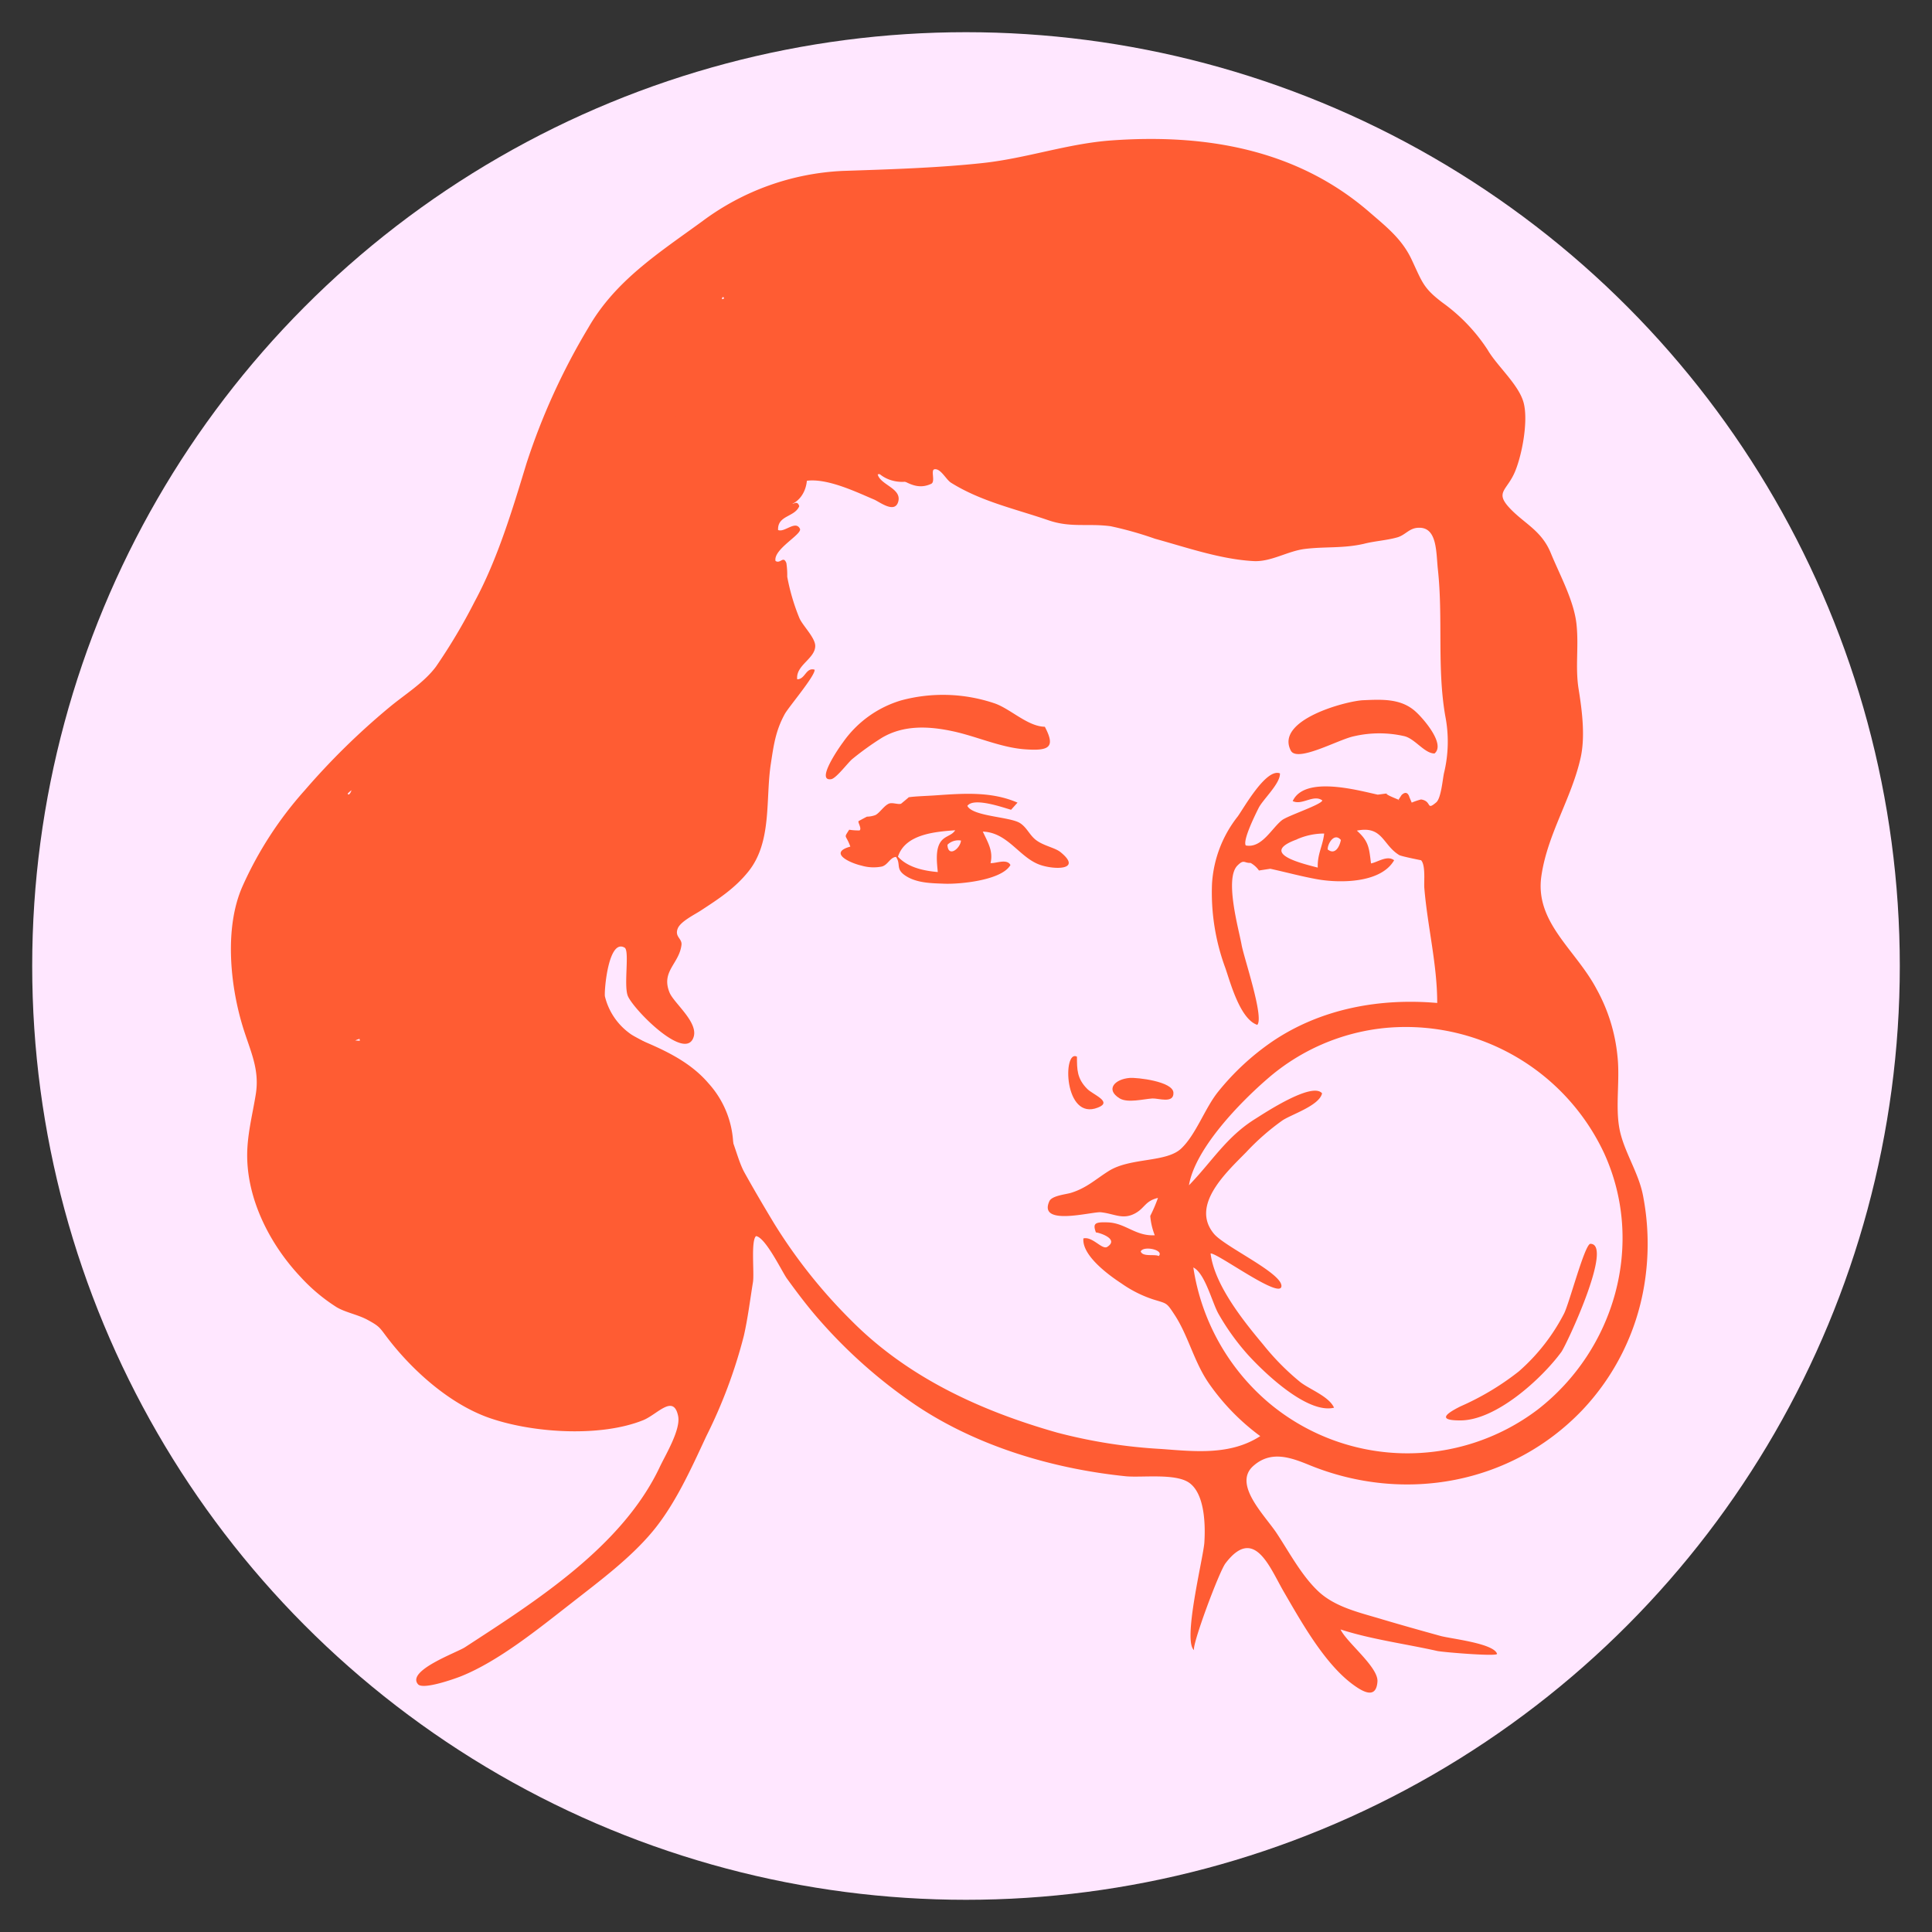 <svg xmlns="http://www.w3.org/2000/svg" viewBox="0 0 300 300"><rect x="0" y="0" width="300" height="300" fill="#333333" stroke="none"/><defs><style>.cls-1{fill:#ffe7ff;}.cls-2,.cls-3{fill:#ff5c33;}.cls-2{fill-rule:evenodd;}</style></defs><title>Bubble_Gum_Branding_4</title><g id="Ebene_3" data-name="Ebene 3"><circle class="cls-1" cx="150" cy="150" r="145"/></g><g id="front_girl" data-name="front girl"><path class="cls-2" d="M117.4,191.94c-.83.69-.25,5.74-.48,7.15-.45,2.77-.79,5.57-1.41,8.31A77.76,77.76,0,0,1,109.68,223c-2.31,4.95-4.78,10.5-8.3,14.75S93,245.58,88.64,249c-5,3.89-11.16,8.91-17,11.27-1.1.44-6,2.17-6.74,1.25-1.8-2.12,6.06-4.92,7.29-5.73,11.1-7.22,24.44-15.67,30.26-28,.84-1.79,3.29-5.81,2.85-7.91-.72-3.48-3.21-.25-5.44.65-6.52,2.62-16.68,2-23.32-.17-6.29-2-12.28-7.3-16.26-12.46-1.34-1.74-1.23-1.88-3.18-2.94-1.49-.82-3.35-1.13-4.78-1.95a27.52,27.52,0,0,1-5.65-4.73c-4.61-4.89-8.09-11.58-8.28-18.32-.1-3.45.78-6.65,1.32-10,.66-4-.9-6.84-2.07-10.73-1.94-6.47-2.78-15.27,0-21.57a57.37,57.37,0,0,1,9.68-14.94,110.4,110.4,0,0,1,13.09-12.85c2.39-2,5.41-3.83,7.29-6.36a89.09,89.09,0,0,0,6-10.09C77.26,86.84,79.58,79.1,81.74,72a102.27,102.27,0,0,1,9.62-21.12c4.23-7.36,11-11.64,17.69-16.52a39.45,39.45,0,0,1,21.81-7.82c7.19-.24,14.81-.47,21.79-1.23,6.78-.74,13.09-3,19.87-3.5,14.54-1.06,28.77,1.31,40.09,11.1,2.64,2.29,5.1,4.19,6.61,7.44C220.86,43.84,221,44.73,224,47a27.49,27.49,0,0,1,7,7.32c1.46,2.52,4.85,5.41,5.59,8.22s-.23,8-1.31,10.62c-1.22,3-3.2,3.2-.92,5.67s5,3.49,6.46,7.08c1.41,3.44,3.68,7.53,4,11.24.33,3.4-.23,6.51.31,9.87s1.05,7.38.3,10.69c-1.43,6.33-5.13,11.78-6.08,18.29-1.07,7.23,5.33,11.44,8.57,17.59a26.85,26.85,0,0,1,3.24,10.42c.41,3.68-.35,7.79.31,11.27s2.93,6.7,3.64,10.28a39.38,39.38,0,0,1,.21,14A36.92,36.92,0,0,1,245.66,219c-11,11.48-27.61,14.44-42.18,8.56-3-1.23-6.1-2.41-8.89.09-3.11,2.8,1.61,7.45,3.56,10.29,2,3,3.94,6.73,6.61,9.21s6.59,3.3,10,4.34c3,.89,6,1.73,8.93,2.54,1.61.44,8.25,1.14,8.77,2.77.15.47-8.54-.26-9.3-.44-4.85-1.09-10.29-1.81-15-3.34.92,2,5.89,5.84,5.73,8.09-.2,2.88-2.39,1.53-4,.32-4.31-3.28-7.81-9.56-10.52-14.22-2.21-3.8-4.59-10.35-9.07-4.47-1,1.28-5.4,13.14-4.86,13.51-1.87-1.29,1.41-14.36,1.57-16.7.17-2.58.12-7.57-2.36-9.31-2.12-1.49-7.26-.78-9.78-1-11.4-1.16-23.17-4.67-32.7-11.07a78.08,78.08,0,0,1-14.87-13.13c-1.83-2.07-3.51-4.3-5.13-6.54C121.4,197.4,118.87,192.15,117.4,191.94ZM112.11,46.45C112.81,46.45,112.11,45.74,112.11,46.45Zm29.56,23.26c-4.31-3.95-11.61-3.84-17-4.61a41.45,41.45,0,0,0-19.31,1.76c-6.22,2.2-9.31,9.79-6.65,15.94,1.09,2.53,3.34,4.62,4.59,7.17.92,1.87,2.17,8.14,4.49,8.7.78-2.13-1.71-5.44-1-8.21A21.59,21.59,0,0,1,110.9,83a25.15,25.15,0,0,1,5.6-5.1c1.24-.8,6.36-1.93,6.89-3-3.62-2.3-14.32,4.9-15,4-2.87-3.63,13.33-7.56,14.43-8.2-1.53-2.22-5.72.26-7.69-.6.66-3.4,13.13-2.18,15.53-1.78a63.08,63.08,0,0,1,7.45,1.53c.85.25,4.32,2.27,5.08,1.65A2.69,2.69,0,0,0,141.67,69.71Zm79,54.43c1.74.27.74,1.82,2.36.44.76-.66,1-3.73,1.2-4.56a20.65,20.65,0,0,0,.19-8.85c-1.3-7.48-.32-15.21-1.15-22.78-.28-2.6-.08-6.51-2.94-6.44-1.49,0-2.06,1.12-3.35,1.49-1.65.47-3.52.57-5.19,1-3.2.74-6.06.41-9.18.8-2.66.33-5.19,2-7.89,1.89-5.15-.27-10.38-2.1-15.39-3.48a55.63,55.63,0,0,0-6.88-1.94c-3.53-.47-6.18.27-9.64-.92-5.21-1.79-10.47-2.92-15.13-5.83-.76-.47-1.56-2.16-2.5-2.1-.78,0,.15,1.93-.59,2.27-3.34,1.54-5.11-2.18-8.3-1.47.4,1.63,3.72,2.16,3.2,4.19s-3,0-3.83-.31c-2.93-1.24-8.37-3.9-11.55-2.58,0,.12.91,1,.7,1.2-.38.36-1.86.47-1.93,1-.31,2.28.78,0,1.23,1.44-.72,1.73-3.39,1.39-3.29,3.7,1,.44,2.7-1.56,3.39-.2.43.84-4.15,3.16-3.79,5,.77.51,1.21-.89,1.69.34a12.27,12.27,0,0,1,.13,2.11A32.68,32.68,0,0,0,124.14,96c.55,1.21,2.43,3,2.45,4.29,0,2-3.06,3-2.8,5.19,1.26,0,1.34-1.89,2.7-1.49.15.89-4.07,5.84-4.64,6.9-1.43,2.62-1.72,4.87-2.15,7.68-.86,5.52.23,12.14-3.5,16.77-2.11,2.63-4.67,4.28-7.41,6.07-.93.61-3.15,1.69-3.56,2.79-.49,1.29.71,1.52.59,2.53-.36,2.94-3.21,4.09-1.85,7.4.67,1.63,4.46,4.57,3.74,6.88-1.22,3.95-9.22-4.12-10.2-6.31-.71-1.59.29-7.07-.52-7.55-2.52-1.47-3.19,6.71-3.06,7.56a10,10,0,0,0,3.84,5.74c1,.81,4.69,2.1,4.45,3.85-.44,3.21-10-9.53-10.58-9.59-2.69,4,4.31,9.38,6.49,11.79s3.56,4.85,6.66,5.9c2,.68,4.94.16,6.63,1.18,2.22,1.34,2.77,5.95,4.18,8.49s3.05,5.33,4.62,7.93a81.61,81.61,0,0,0,11.92,15c8.77,8.87,20.1,14.07,32,17.45A81,81,0,0,0,180.38,225c5.18.39,10.69,1,15.31-2a34.86,34.86,0,0,1-7.94-8.14c-2.34-3.34-3.21-7.42-5.37-10.71-1.27-1.93-1.13-1.7-3.32-2.38a18.71,18.71,0,0,1-4.91-2.47c-1.82-1.19-6.17-4.29-5.92-7,1.44-.34,2.91,1.83,3.71,1.31,2.05-1.33-1.81-2.36-1.76-2.22-.54-1.45-.14-1.65,1.83-1.58,2.78.1,4.28,2.16,7.3,2a10.59,10.59,0,0,1-.7-3,23.82,23.82,0,0,0,1.2-2.8c-2,.47-2.05,1.59-3.53,2.39-1.94,1.06-3.23.06-5.34-.16-1.32-.14-9.78,2.25-8-1.71.4-.89,2.61-1.06,3.41-1.32,2.4-.76,3.73-2.06,5.8-3.37,3.38-2.13,8.94-1.29,11.27-3.5s3.7-6.34,5.79-8.89a39.35,39.35,0,0,1,8.33-7.71c7.54-5.11,16.66-6.78,25.63-6,0-6-1.5-11.83-2-17.83-.08-1,.22-3.53-.5-4.33,0,0-3-.59-3.39-.8-2.6-1.57-2.56-4.61-6.59-3.8,1.87,1.66,1.9,2.7,2.2,5.09,1-.17,2.52-1.32,3.59-.49-2.08,3.61-8.54,3.57-12,2.94-2.43-.44-4.82-1.09-7.23-1.62l-1.76.27a3.89,3.89,0,0,0-1.31-1.18c-1,.05-1-.61-2,.38-2.1,2,.2,10,.61,12.32.35,2,3.53,11.27,2.44,12.45-2.64-.88-4.14-6.43-4.94-8.78a33.79,33.79,0,0,1-2.09-13.11,18.66,18.66,0,0,1,4-10.48c.94-1.3,4.41-7.54,6.55-6.68.08,1.57-2.66,4.06-3.31,5.37-.46.92-2.5,5-2,5.82,2.47.49,4-2.64,5.62-3.92.89-.7,6.15-2.42,6.27-3.07-1.37-1-3.15.82-4.6.1,1.86-4,10.18-1.65,13.19-1,.21,0,1.35-.21,1.73-.18-1.51-.12,2.51,1.3,1.49,1l.49-.75c.55-.54,1-.43,1.23.34l.35.83A10.86,10.86,0,0,1,220.65,124.14Zm-124,4.79c4,1.4,9.3,1.78,12.63-1.09,2.8-2.42,3.69-6.74,4.62-10.14,1-3.61,2.16-7.32,1.27-11-.5-2.09-4.06-12.86-6.44-12.67-1.55.61,1.93,5.9,2.26,6.7a13.77,13.77,0,0,1,.56,8.67c-1.48,7.09-7.26,10.45-14,11.85-5.79,1.21-9.6-.06-15.35-.82a42.88,42.88,0,0,0-9.57-.46c-1.24.11-6.86,1.88-7.74,1,2.12-2.7,8.2-2.26,11.1-2.32,3.68-.09,7.52,0,11.18-.37s6.51-2.13,9.61-3.85c3.75-2.08,1.38-2.84-1.63-1.55-4.14,1.78-7.29,3.25-11.88,3.8-4.06.49-8.23.5-12.31.82a37.62,37.62,0,0,0-10.56,2.08c-2,.75-8.08,3.43-7.69,6.19,1.29.36,2.38-1.45,3.6-.3-1.13,2-5.37,3.63-7.19,5.29a24.13,24.13,0,0,0-4.5,4.59c-1.27,2-5.7,12.08-2.19,13.58.74-1.32,2.46-8.33,4.49-8,.87,4.6-1.62,8.68-.06,13.17,1.4,4,4.55,7.37,9,7.51-.2-2-5.25-8.14-4-10,1.36-.23,4.46,2.91,5.69,3.39a19.92,19.92,0,0,0,7,1.16c4.82-.07,10.33-1,14.21-4.11,2.46-2,4.94-10.08.63-6.44-1.61,1.36-2.45,3.46-4.8,3.88s-2.52-.95-5-.75c-1.58.13-3.22,1.5-5.1,1.37a13.94,13.94,0,0,1-6.33-2.24c-4.55-3.19-3-8.46,0-12.14a36.66,36.66,0,0,1,9.54-8c1.12-.64,3.88-1.08,2.44-2.56-1-1.07-3.72.51-4.69-.67C67.72,118.27,93.94,125.18,96.63,128.93Zm11.68-29.56c-.92,0-.11,3.61.8,3.9A3.67,3.67,0,0,0,108.31,99.37Zm113.94,26.77c-.71-.07-1.21,1.71-.9,2.29C222.8,128.72,223.14,126.22,222.25,126.14Zm-20.87,4.19c-5.9,2.12.39,3.67,3.2,4.39-.07-2.13.78-3.34,1-5.29A10.49,10.49,0,0,0,201.38,130.33Zm4.79,1.6c1.13.88,1.83-.54,2-1.5C207.15,129.18,206.08,131.14,206.17,131.93ZM197,217.81a33.48,33.48,0,0,0,41.77,1.07c12-9.31,16.7-25.79,10.34-39.76A34,34,0,0,0,215,159.63a32.73,32.73,0,0,0-18.14,7.84c-4.25,3.66-11.28,10.86-12.24,16.58,3.61-3.71,5.82-7.54,10.34-10.34,1.3-.81,8.79-5.79,10.33-3.94-.42,1.92-4.79,3.28-6.17,4.22a37.18,37.18,0,0,0-5.63,4.94c-3.12,3.17-8.65,8.23-5,12.64,1.64,2,10.38,6,10.49,8.07.12,2.38-10-5.15-11-5,.6,4.9,5.14,10.53,8.18,14.16a38.66,38.66,0,0,0,5.72,5.79c1.49,1.17,4.48,2.23,5.27,4-4.18,1-10.89-5.49-13.39-8.24A37,37,0,0,1,189.2,204c-1-1.78-2.07-6.27-3.9-7.19A34.23,34.23,0,0,0,197,217.81ZM62,180.86c.7,0,10.2,0,8.23-1.93-.94-.89-5.8,0-7.13-.16a21.45,21.45,0,0,1-4.9-1c-.87-.31-1.72-1.76-2.83-1.3s-1,4.35-.46,5c.85,1,3.32.66,4.18,2,1.09,1.73.33.7-.49,2.55s-2.59,3.73-.7,5.06c1.15.81,1.48-1.23,2.65.08.86,1-.75,2.92-.05,3.85,1.13,1.48,8.73.71,10.52.28s9-3.17,9.15-5.67c-.84-.75-15.86,4.64-15.48,1.19,1.69,0,10.93-.66,10.79-3.39-2.92-1.24-6.14,1.64-9.09,1.32-4.64-.52.17-1.39,2.11-1.85,1.59-.37,5.4-1.2,4.37-3.26-.84-1.67-2.79-.74-4.13-.72-2.07.05-9.35.63-10.14-1.88C59.11,179.94,61.22,180.8,62,180.86Zm115.14,13.48c.3.87,2.21.36,2.79.7C180.83,194.08,177.51,193.38,177.12,194.34Z"/><path class="cls-2" d="M162.24,112.85c1.71,3.24.64,3.77-3.1,3.5s-7.46-2-11.18-2.8-7.61-1-11,1a45.11,45.11,0,0,0-4.6,3.3c-.69.56-2.49,3-3.29,3.14-2.42.38,1.1-4.75,1.82-5.71a16.93,16.93,0,0,1,9.06-6.53,25,25,0,0,1,14.41.44C156.84,110,159.55,112.81,162.24,112.85Z"/><path class="cls-2" d="M222.75,117c-1.54,0-3-2.25-4.65-2.68a17.4,17.4,0,0,0-7.83,0c-2.37.46-8.86,4.15-9.84,2.22-2.45-4.78,8.66-7.7,11.24-7.81,3-.13,6-.3,8.29,1.9C221,111.59,224.5,115.56,222.75,117Z"/><path class="cls-2" d="M108.61,119.55c1.6,1.19-11.23,7.91-12.18,4.19C97.72,123.57,108.7,120.47,108.61,119.55Z"/><path class="cls-2" d="M157,125.74c-1.12-.3-5.8-2-6.79-.6.85,1.65,6.6,1.67,8.18,2.67,1,.65,1.39,1.66,2.24,2.43,1.18,1.08,3.16,1.34,4.06,2.09,3.51,2.86-1.17,2.76-3.39,1.89-3.11-1.22-4.85-4.95-8.69-5.09.75,1.62,1.65,3,1.2,4.89.8.08,2.55-.74,3.09.3-1.35,2.38-7.84,3-10.29,2.9-1.87-.07-3.92-.09-5.61-1-2.14-1.19-1-1.93-1.87-3.16-.91.07-1.23,1.21-2.17,1.49a6.63,6.63,0,0,1-3.19-.14c-1.88-.43-5.17-2-1.73-2.95-.72-2-1.08-1.2-.18-2.62a9.54,9.54,0,0,0,1.61.11c.41-.29-.36-1.34-.13-1.46-.2.11,1.41-.77,1.3-.68a3.92,3.92,0,0,0,1.3-.25c.66-.34,1.3-1.41,2.06-1.76.55-.25,1.46.17,1.92,0,0,0,1.22-1,1.18-1,1-.16,2.86-.2,4.35-.31,4.29-.3,8.57-.59,12.55,1.14m-18.57,8.39c1.53,1.68,4,2.2,6.19,2.39-.12-1.3-.37-3.18.28-4.42s1.85-1.13,2.42-2.07C145.34,129.15,140.65,129.48,139.47,132.93Zm7.69-1.8c.13,2,2,.53,2.1-.7A2.43,2.43,0,0,0,147.16,131.13Z"/><path class="cls-2" d="M167.23,164.08c0,2,0,3.4,1.59,5,.92.93,4,2,1.67,2.9C165.16,174.12,165,162.85,167.23,164.08Z"/><path class="cls-2" d="M175.42,167.38c1.1-.09,6.7.53,6.79,2.29s-2.38.84-3.27.9c-1.4.09-3.8.73-5.06,0C171.58,169.18,173.11,167.56,175.42,167.38Z"/><path class="cls-2" d="M246.92,193.14c3.72-.1-3.69,15.72-4.48,16.8-3,4.09-10.14,10.67-15.74,10.62-3.23,0-2.56-.87.13-2.2a41.65,41.65,0,0,0,9-5.4,30.42,30.42,0,0,0,7-8.92C243.62,202.61,246,193.43,246.92,193.14Z"/><path class="cls-3" d="M113.61,74.49c-.65-.21-1.3-.4-2-.56q-3.3-1.55-.92,4.21c.7-.07,1.84-1.72,2.25-2.29A8,8,0,0,0,114.26,69c-1.76-5.38-8.12-5-12.51-3.74C96.32,66.86,91.11,71,91.19,77.17c0,3.63,2.08,5.71,3.86,8.6C97.06,89,96.9,93,99.18,96.2c2.69,3.83,9.39,2.78,9.3-2.52a22.41,22.41,0,0,1,2.57-11.24l-9.12-1.2c1.76,4.64.46,9.45,1,14.27.47,4.57,2.24,8.62,3.76,12.9.8,2.25.7,1.69-.72,3.16a32.53,32.53,0,0,0-3.51,4,13.34,13.34,0,0,0-2.18,11.28c1.12,4.82,8.44,4.7,9.63,0a1.26,1.26,0,0,1,1.45-1.4L107,117.94l-2.1,4.08c-2.93,5.71,5.69,10.77,8.63,5l2.09-4.08c1.65-3.22-.33-7.67-4.31-7.52a11.37,11.37,0,0,0-11.08,8.74h9.63c-.83-3.55,4.5-6.3,6.09-9,1.83-3.06,1.46-6.25.32-9.48-1.5-4.21-3.46-8.25-3.6-12.79-.15-5,.69-9.57-1.13-14.37-1.41-3.72-7-5.32-9.13-1.19a33.13,33.13,0,0,0-3.94,16.28l9.31-2.52c-1.46-2.06-1.52-4.44-2.31-6.78a21.83,21.83,0,0,0-2.94-5.15C101,76.8,101.38,76,104,75c2.23-.89,3.79.33,1.78-2.61s-.83-2-2.38-1A5.78,5.78,0,0,0,101.81,74a6.28,6.28,0,0,0,.3,4.83c1.63,3.5,5.49,4.28,8.84,5.31,6.16,1.9,8.79-7.73,2.66-9.63Z"/><path class="cls-3" d="M144.93,70c-.35-11.57-14.25-8.25-21.68-8.47C118.8,61.43,113,59.17,110,63.77c-3.94,6,3.05,9.23,7.47,10.77l-3-7.34A7,7,0,0,1,112.71,69a5,5,0,0,0,0,7.06l1.73,1.44,1-7.84-.9.41,3.84-.5-.92-.37v9.63a5.93,5.93,0,0,1,3.07-.16c6.4.55,6.37-9.43,0-10a17,17,0,0,0-5.72.51c-5.24,1.27-4.22,7.94,0,9.63,2.15.86,3.67.37,5.67-.55,2.77-1.28,3.33-5.9,1-7.84L119.77,69v7.06a19,19,0,0,0,3.32-3.83c2-2.82-.17-6.35-3-7.33-.49-.18-1-.34-1.49-.5q-2.13-1,.16,1.21l-.51,3.85c-2.3,1.07-2.58,1.53-.82,1.39l1.12.1c1.09.11,2.16.34,3.24.44a24.44,24.44,0,0,0,4.36-.07c1.92-.15,3.84-.34,5.77-.33a20.89,20.89,0,0,0,2.72.13c2.27-.32.38,1.85.29-1.11.2,6.41,10.18,6.43,10,0Z"/><path class="cls-3" d="M101,110.64a123.26,123.26,0,0,0-31.66,2.43c-3.69.71-7.59,1.33-10.66,3.67a11.61,11.61,0,0,0-3,3.5,10.3,10.3,0,0,0-1,2.14c-.61,2.38-1.63-.37,1.31.4a5,5,0,0,0-6.32,4.81c.27,9.59,14.55,14.65,19.48,5.64,1.11-2,1.46-3.92,3.69-4.92s5.25-.69,7.53-.76c3.31-.09,6.63-.12,9.94,0a52.92,52.92,0,0,1,5.62.55,20.14,20.14,0,0,1,2,.38c1.47.65,1.44.25-.08-1.18l.5-3.85c.83-1.19.69-.46-.42-1a6.5,6.5,0,0,0-3.1-.13A9.07,9.07,0,0,0,90,124.75c-5,4,2.09,11,7.06,7.06-1.46,1.17,1.94,1,2.9.91a8.67,8.67,0,0,0,4.7-1.7c2.19-1.64,3.57-4.16,2.69-7-2-6.4-12.85-6.28-18-6.5-6.55-.28-15.28-1-21.38,2a14.26,14.26,0,0,0-5.82,5.23c-.2.31-2.28,4.1-2.11,4.25q3.27-1.17.82-1.13l-1.25-.3-6.32,4.82a7.85,7.85,0,0,0,8.7-3c.94-1.22,1.34-3,2.31-4.11,1.11-1.31,2.6-1.55,4.38-2A114.05,114.05,0,0,1,101,120.62c6.41.41,6.39-9.57,0-10Z"/><path class="cls-3" d="M83.75,145.33a25.71,25.71,0,0,1-12,1.68l4.32,7.51c.4-.75,2.74-1.39,3.43-1.91a7.84,7.84,0,0,0,2.7-3.43c1.37-3.39,0-6.76-2.55-9.12a43.59,43.59,0,0,0-10.37-6.85c-4-1.93-8.49-2-12.18-4.53-6.88-4.74-12.67-2.14-15.38,5.47C39,142,38.43,150,43.82,156.69c2.83,3.54,8.48.45,8.52-3.53a13.47,13.47,0,0,1,4.21-9.95L48,139.68c-.24,4.85-4.81,16.21,4.6,16.72A7.73,7.73,0,0,0,57.44,155c.19-.13,2.73-2.21,2.5-2.6.11.18-4.17-.23-.71.82,3.66,1.11,8.1-.15,8.92-4.3H58.52c.93,2.64,1.85,6.14,4,8.07a5.21,5.21,0,0,0,6,.78l.21-.09-6.05-7.84c2.14,1.38,2.92,1.35,2.35-.12a5.57,5.57,0,0,0-.23-1.06,6,6,0,0,0-1.29-2.46,6.15,6.15,0,0,0-6.48-1.88,10.28,10.28,0,0,0-5.59,4.21c-1.9,2.85-1.12,4.42-1,7.56l2.48-4.31c-1,.59-4.45,1.68-5.93,3.27-2.44,2.63-2,7.09,1.46,8.64,5.82,2.62,10.9-6,5-8.62l1.19,1.3v5c-.84,1.64-.22.38,1,0a13.39,13.39,0,0,0,2.31-1,5,5,0,0,0,2.47-4.31,5.92,5.92,0,0,0-.42-2.87c-.85-1.38,1.14,2-1.72.82l-3-2.29c1.51,2.25,1.32,5.28,4.8,6.89a8.64,8.64,0,0,0,9.66-1.74c4.15-4.26-1.07-10.15-6.05-7.84l-.21.09,6,.78a37.86,37.86,0,0,1-1.43-3.66c-1.51-4.25-8.6-5.22-9.63,0,.9-4.55,5.25-1.86,1.78-3.15a6.61,6.61,0,0,0-2.29-.36c-1.3.05-6.29,1.85-6,3.72L56.43,149a5.53,5.53,0,0,1,.14-1.35,10.63,10.63,0,0,0,.61-2.88,30.81,30.81,0,0,0,.83-5c.22-4.4-5.57-6.48-8.52-3.53a23.76,23.76,0,0,0-7.13,17l8.52-3.53c-2.85-3.57-.61-8.52.34-12.33a9.66,9.66,0,0,1,.52-1.39c.35-.57.19-.6-.5-.09-.84.16-.89.4-.15.73l1.52,1.19a16.54,16.54,0,0,0,5.44,2.5c2.38.64,4.76.9,7,2s4.07,3.11,6.3,4.07c1.22.54,1.08,1.7,1.56-.24s-.63-.9-1.64-.34a9.28,9.28,0,0,0-3.81,3.79c-1.91,3.52.55,7.18,4.31,7.51a32.6,32.6,0,0,0,14.61-2c5.95-2.28,3.37-11.93-2.65-9.63Z"/><path class="cls-3" d="M49,180c2.29,4.07,4.35,8.31,7.4,11.9s7.43,6,10.5,9.67l6.06-7.84c-4-2-1.91-9.21-1.72-12.79.28-5.19-.23-10.69-4.38-14.32a5,5,0,0,0-8.35,4.86c2.29,11.18,10.13,19.73,20.65,23.81l-1.2-9.12c-1.85,1.34-4.2,1.78-5.51.45-1.56-1.59-2.42-4.33-3.94-6.09-3.72-4.3-8.56-6.36-14.1-7.08-6.36-.82-6.3,9.18,0,10,7.37.95,7.47,8,12.38,11.79,4.38,3.34,11.93,2.68,16.21-.44a5.07,5.07,0,0,0-1.19-9.12c-7.35-2.86-12.12-9.26-13.67-16.85l-8.34,4.86c3.41,3,1,10.7,1,14.67,0,5.74,1.69,11.28,7.14,14a5,5,0,0,0,6-7.84c-2.76-3.31-6.54-5.37-9.46-8.49S59.7,178.72,57.59,175c-3.16-5.6-11.79-.57-8.62,5Z"/><path class="cls-3" d="M225.85,136.19c7.72,0,7.73-12,0-12s-7.73,12,0,12Z"/><path class="cls-3" d="M82.33,158.74c1.51,5.68,5.22,9.71,9.9,13.07,4,2.84,9,5.75,8,11.62-1.26,7.56,10.3,10.81,11.57,3.19a22.31,22.31,0,0,0-5.49-19.1c-3.82-4.31-10.79-6-12.39-12-2-7.46-13.56-4.3-11.57,3.19Z"/><path class="cls-3" d="M112.5,176.63A43,43,0,0,0,99.39,161.5l-4.62,11c2.39,1,8,3.07,7,6.41-2.13,7.43,9.45,10.61,11.58,3.19A14.86,14.86,0,0,0,110,168.2c-3.15-3.68-7.65-5.51-12-7.31-2.72-1.12-6.08,1-7.08,3.48-1.19,3,0,5.66,2.46,7.49a30.26,30.26,0,0,1,8.8,10.83c1.46,2.89,5.53,3.71,8.21,2.15a6.12,6.12,0,0,0,2.15-8.21Z"/></g></svg>